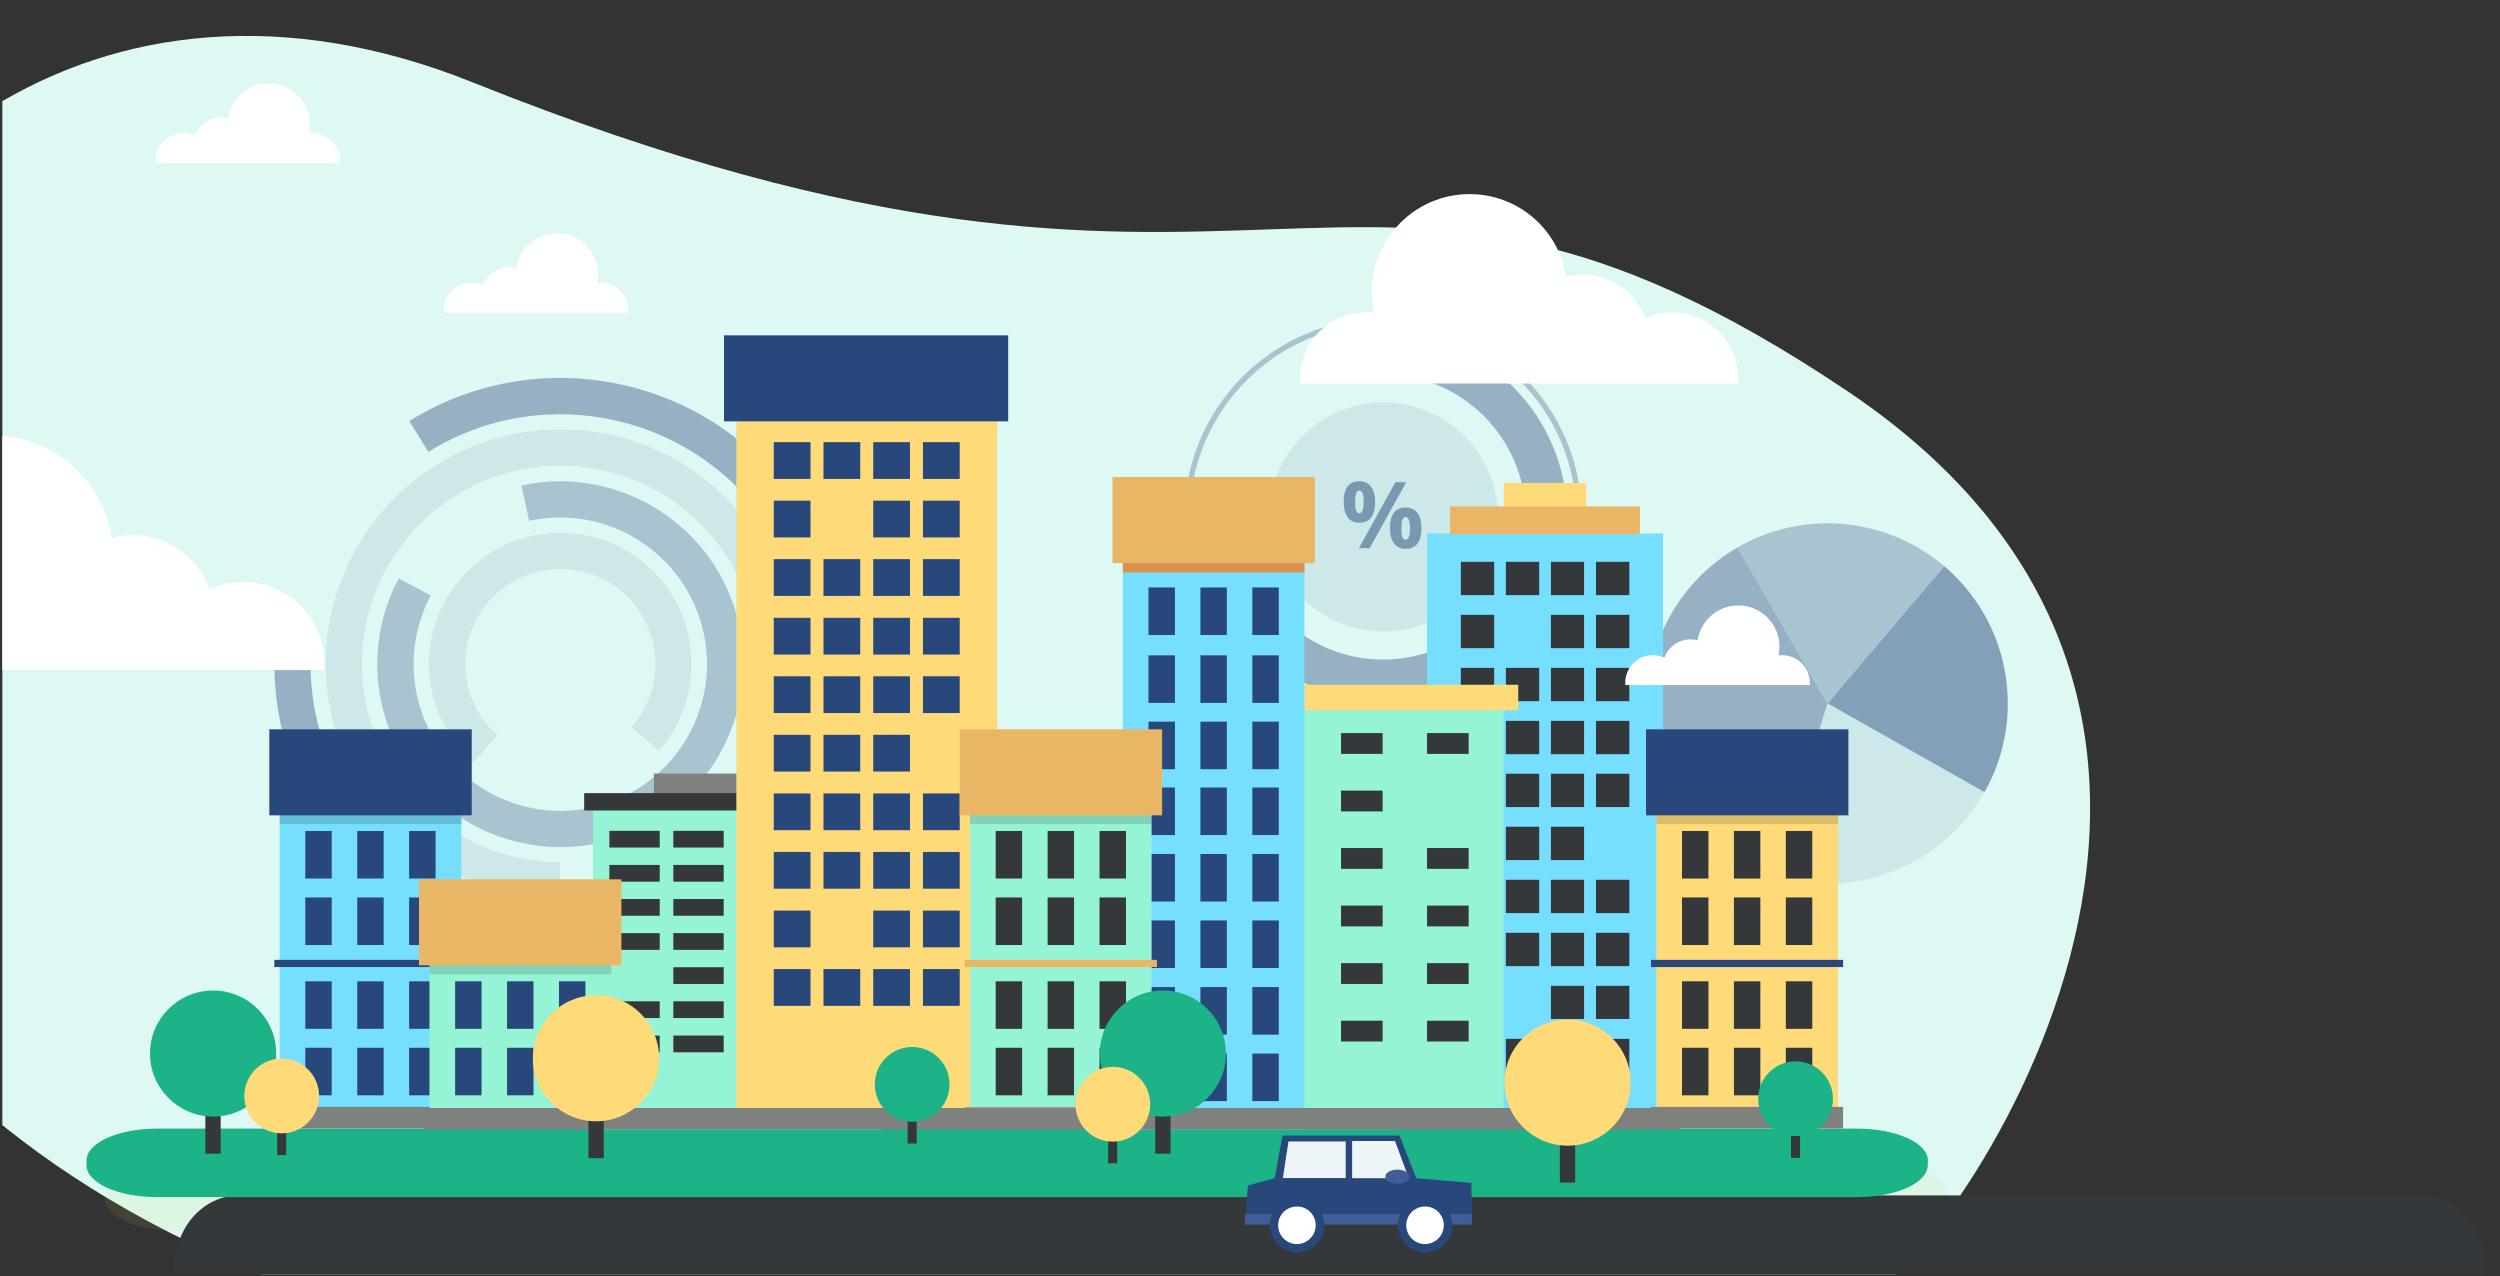 <?xml version="1.0" encoding="utf-8"?>
<!-- Generator: Adobe Illustrator 22.0.1, SVG Export Plug-In . SVG Version: 6.00 Build 0)  -->
<svg version="1.1" id="Layer_1" xmlns="http://www.w3.org/2000/svg" xmlns:xlink="http://www.w3.org/1999/xlink" x="0px" y="0px"
	 viewBox="0 0 1598.4 816" style="enable-background:new 0 0 1598.4 816;" xml:space="preserve">
<rect x="0" y="0" width="1598.4" height="816" fill="#333333" stroke="none"/>
<style type="text/css">
	.st0{clip-path:url(#SVGID_2_);}
	.st1{fill:#DEF9F4;}
	.st2{opacity:0.3;fill:#28487C;}
	.st3{opacity:0.4;fill:#28487C;}
	.st4{opacity:0.1;fill:#28487C;}
	.st5{opacity:0.5;}
	.st6{fill:#28487C;}
	.st7{opacity:0.5;fill:#28487C;}
	.st8{opacity:0.1;}
	.st9{fill:#D1D943;}
	.st10{fill:#34383A;}
	.st11{fill:#1CB388;}
	.st12{fill:#76DEFF;}
	.st13{fill:#FFDA78;}
	.st14{fill:#E8B665;}
	.st15{fill:#95F4D6;}
	.st16{fill:#7F7F7B;}
	.st17{fill:#7F817E;}
	.st18{fill:#806C5A;}
	.st19{fill:#D7924B;}
	.st20{opacity:0.15;fill:#12100B;}
	.st21{fill:#B29F8C;}
	.st22{fill:#415C96;}
	.st23{fill:#FFFFFF;}
	.st24{fill:#EDF5F8;}
</style>
<g>
	<defs>
		<rect id="SVGID_1_" x="1.5" y="-16" width="1609.3" height="831"/>
	</defs>
	<clipPath id="SVGID_2_">
		<use xlink:href="#SVGID_1_"  style="overflow:visible;"/>
	</clipPath>
	<g id="city-illustration" class="st0">
		<path class="st1" d="M1193.9,826.7c26.4,7,314.6-356.7-12.7-576.6s-361.8,9.8-879.4-197.6c-478.5-191.7-749.6,605.3-29.9,797.1"/>
		<g>
			<path class="st2" d="M884.3,457.5c-70,0-127-57-127-127s57-127,127-127s127,57,127,127S954.4,457.5,884.3,457.5z M884.3,207
				c-68.1,0-123.5,55.4-123.5,123.5S816.2,454,884.3,454s123.5-55.4,123.5-123.5S952.4,207,884.3,207z"/>
			<path class="st3" d="M884.3,448.1c-64.8,0-117.6-52.7-117.6-117.6h26.4c0,50.3,40.9,91.2,91.2,91.2c50.3,0,91.2-40.9,91.2-91.2
				c0-50.3-40.9-91.2-91.2-91.2v-26.4c64.8,0,117.6,52.7,117.6,117.6C1001.9,395.3,949.2,448.1,884.3,448.1z"/>
			
				<ellipse transform="matrix(1 -2.298290e-02 2.298290e-02 1 -7.362 20.412)" class="st4" cx="884.3" cy="330.5" rx="73.2" ry="73.2"/>
			<g class="st5">
				<path class="st6" d="M879.2,320.9c0,4.4-0.9,7.7-2.6,10c-1.7,2.2-4.2,3.3-7.5,3.3c-3.2,0-5.6-1.1-7.4-3.4
					c-1.7-2.3-2.6-5.6-2.6-9.9c0-8.8,3.3-13.2,9.9-13.2c3.2,0,5.7,1.1,7.5,3.4C878.3,313.4,879.2,316.6,879.2,320.9z M866.4,320.9
					c0,2.4,0.2,4.3,0.6,5.5c0.4,1.2,1.1,1.8,2.1,1.8c1.8,0,2.8-2.4,2.8-7.3c0-4.8-0.9-7.2-2.8-7.2c-1,0-1.7,0.6-2.1,1.8
					C866.7,316.7,866.4,318.5,866.4,320.9z M899.1,308.3l-23.4,42.2h-6.9l23.4-42.2H899.1z M908.8,337.7c0,4.4-0.9,7.7-2.6,9.9
					c-1.7,2.2-4.2,3.3-7.5,3.3c-3.2,0-5.6-1.1-7.4-3.4c-1.7-2.3-2.6-5.6-2.6-9.8c0-8.8,3.3-13.2,10-13.2c3.2,0,5.7,1.1,7.5,3.4
					C907.9,330.2,908.8,333.5,908.8,337.7z M896,337.8c0,2.4,0.2,4.3,0.6,5.5c0.4,1.2,1.1,1.8,2.1,1.8c1.8,0,2.8-2.4,2.8-7.3
					c0-4.8-0.9-7.2-2.8-7.2c-1,0-1.7,0.6-2.1,1.8C896.2,333.5,896,335.3,896,337.8z"/>
			</g>
		</g>
		<g>
			<path class="st7" d="M1268.8,506.4c9.5-16.7,14.9-36,14.9-56.6c0-35.2-15.8-66.7-40.6-87.8c-32.9,38.6-71.4,83.7-74.5,87.8
				L1268.8,506.4z"/>
			<path class="st3" d="M1110.8,350.1c-34.4,19.9-57.5,57.1-57.5,99.7c0,51.8,34.2,95.6,81.2,110.1l33.9-110.1L1110.8,350.1z"/>
			<path class="st2" d="M1243,362c-20.1-17.1-46.1-27.4-74.5-27.4c-21,0-40.7,5.6-57.7,15.5l57.7,99.7
				C1171.6,445.7,1210.1,400.5,1243,362z"/>
			<path class="st4" d="M1268.8,506.4l-100.3-56.6l-33.9,110.1c10.7,3.3,22.1,5.1,33.9,5.1C1211.5,564.9,1249,541.3,1268.8,506.4z"
				/>
		</g>
		<g>
			<path class="st3" d="M358.7,607.5c-14,0-28-1.6-42-4.9c-47.6-11.1-88.1-40-113.8-81.5c-22.7-36.5-31.8-80.2-25.6-122.8l22.9,3.3
				c-5.4,37.2,2.5,75.3,22.4,107.2c22.5,36.2,57.8,61.4,99.4,71.2c41.6,9.7,84.5,2.7,120.6-19.8c36.2-22.5,61.4-57.8,71.2-99.4
				c9.7-41.6,2.7-84.5-19.8-120.6c-46.5-74.8-145.2-97.8-220.1-51.3l-12.2-19.7c85.7-53.3,198.7-26.9,252,58.8
				c25.8,41.4,33.8,90.5,22.7,138.1c-11.1,47.6-40,88.1-81.5,113.8C425.6,598.2,392.5,607.5,358.7,607.5z"/>
			<path class="st4" d="M358.3,574.5c-82.7,0-150-67.3-150-150s67.3-150,150-150s150,67.3,150,150H485
				c0-69.9-56.9-126.8-126.8-126.8s-126.8,56.9-126.8,126.8s56.9,126.8,126.8,126.8V574.5z"/>
			<path class="st2" d="M358.2,541.6c-53.8,0-102.3-37.4-114.3-92.1c-5.9-27-2-55.3,11-79.7l20.5,10.9
				c-10.4,19.6-13.5,42.3-8.8,63.9c11,50.5,61.1,82.7,111.6,71.7c50.5-11,82.7-61.1,71.7-111.6c-11-50.5-61.1-82.7-111.6-71.7
				l-4.9-22.6c63-13.7,125.5,26.4,139.2,89.4c13.7,63-26.4,125.5-89.4,139.2C374.8,540.7,366.5,541.6,358.2,541.6z"/>
			<path class="st4" d="M302.7,487.5c-34.7-30.7-38-83.8-7.4-118.5c30.7-34.7,83.8-38,118.5-7.4c34.7,30.7,38,83.8,7.4,118.5
				l-17.4-15.3c22.2-25.1,19.8-63.6-5.3-85.8c-12.2-10.7-27.8-16.1-44-15.1c-16.2,1-31.1,8.3-41.8,20.4
				c-10.7,12.2-16.1,27.8-15.1,44c1,16.2,8.3,31.1,20.4,41.8L302.7,487.5z"/>
		</g>
		<g class="st8">
			<g>
				<path class="st9" d="M1244.2,766.3c0,11.3-20.2,20.4-45.2,20.4H112.1c-25,0-45.2-9.1-45.2-20.4v-3c0-11.3,20.2-20.4,45.2-20.4
					H1199c25,0,45.2,9.1,45.2,20.4V766.3z"/>
			</g>
		</g>
		<g>
			<g>
				<path class="st10" d="M1589.2,815.4c0,24.6-18.3,44.5-40.8,44.5H152.9c-22.5,0-40.8-19.9-40.8-44.5v-6.6
					c0-24.6,18.3-44.5,40.8-44.5h1395.4c22.5,0,40.8,19.9,40.8,44.5V815.4z"/>
			</g>
		</g>
		<g>
			<g>
				<path class="st11" d="M1232.5,745c0,11.3-20.2,20.4-45.2,20.4H100.5c-25,0-45.2-9.1-45.2-20.4v-3c0-11.3,20.2-20.4,45.2-20.4
					h1086.9c24.9,0,45.2,9.1,45.2,20.4V745z"/>
			</g>
		</g>
		<g>
			<rect x="912.4" y="341.1" class="st12" width="150.9" height="380.5"/>
			<g>
				<rect x="934" y="359.2" class="st10" width="21.3" height="21.3"/>
				<rect x="962.8" y="359.2" class="st10" width="21.3" height="21.3"/>
				<rect x="991.6" y="359.2" class="st10" width="21.2" height="21.3"/>
				<rect x="1020.4" y="359.2" class="st10" width="21.3" height="21.3"/>
				<rect x="934" y="393.1" class="st10" width="21.3" height="21.3"/>
				<rect x="991.6" y="393.1" class="st10" width="21.2" height="21.3"/>
				<rect x="1020.4" y="393.1" class="st10" width="21.3" height="21.3"/>
				<rect x="934" y="427" class="st10" width="21.3" height="21.3"/>
				<rect x="962.8" y="427" class="st10" width="21.3" height="21.3"/>
				<rect x="991.6" y="427" class="st10" width="21.2" height="21.3"/>
				<rect x="1020.4" y="427" class="st10" width="21.3" height="21.3"/>
				<rect x="934" y="460.9" class="st10" width="21.3" height="21.3"/>
				<rect x="962.8" y="460.9" class="st10" width="21.3" height="21.3"/>
				<rect x="991.6" y="460.9" class="st10" width="21.2" height="21.3"/>
				<rect x="1020.4" y="460.9" class="st10" width="21.3" height="21.3"/>
				<rect x="934" y="494.7" class="st10" width="21.3" height="21.3"/>
				<rect x="962.8" y="494.7" class="st10" width="21.3" height="21.3"/>
				<rect x="991.6" y="494.7" class="st10" width="21.2" height="21.3"/>
				<rect x="1020.4" y="494.7" class="st10" width="21.3" height="21.3"/>
				<rect x="934" y="528.6" class="st10" width="21.3" height="21.3"/>
				<rect x="962.8" y="528.6" class="st10" width="21.3" height="21.3"/>
				<rect x="991.6" y="528.6" class="st10" width="21.2" height="21.3"/>
				<rect x="934" y="562.5" class="st10" width="21.3" height="21.3"/>
				<rect x="962.8" y="562.5" class="st10" width="21.3" height="21.3"/>
				<rect x="991.6" y="562.5" class="st10" width="21.2" height="21.3"/>
				<rect x="1020.4" y="562.5" class="st10" width="21.3" height="21.3"/>
				<rect x="934" y="596.4" class="st10" width="21.3" height="21.3"/>
				<rect x="962.8" y="596.4" class="st10" width="21.3" height="21.3"/>
				<rect x="991.6" y="596.4" class="st10" width="21.2" height="21.3"/>
				<rect x="1020.4" y="596.4" class="st10" width="21.3" height="21.3"/>
				<rect x="934" y="630.3" class="st10" width="21.3" height="21.2"/>
				<rect x="991.6" y="630.3" class="st10" width="21.2" height="21.2"/>
				<rect x="1020.4" y="630.3" class="st10" width="21.3" height="21.2"/>
				<rect x="934" y="664.2" class="st10" width="21.3" height="21.2"/>
				<rect x="962.8" y="664.2" class="st10" width="21.3" height="21.2"/>
				<rect x="991.6" y="664.2" class="st10" width="21.2" height="21.2"/>
				<rect x="1020.4" y="664.2" class="st10" width="21.3" height="21.2"/>
			</g>
			<rect x="961.5" y="308.8" class="st13" width="52.7" height="17.7"/>
			<rect x="927.1" y="323.8" class="st14" width="121.4" height="17.7"/>
		</g>
		<g>
			<rect x="780.2" y="446.5" class="st15" width="181.1" height="275.4"/>
			<g>
				<rect x="802.5" y="468.7" class="st10" width="26.6" height="13.3"/>
				<rect x="857.4" y="468.7" class="st10" width="26.6" height="13.3"/>
				<rect x="912.4" y="468.7" class="st10" width="26.6" height="13.3"/>
				<rect x="802.5" y="505.5" class="st10" width="26.6" height="13.3"/>
				<rect x="857.4" y="505.5" class="st10" width="26.6" height="13.3"/>
				<rect x="802.5" y="542.2" class="st10" width="26.6" height="13.3"/>
				<rect x="857.4" y="542.2" class="st10" width="26.6" height="13.3"/>
				<rect x="912.4" y="542.2" class="st10" width="26.6" height="13.3"/>
				<rect x="802.5" y="579" class="st10" width="26.6" height="13.3"/>
				<rect x="857.4" y="579" class="st10" width="26.6" height="13.3"/>
				<rect x="912.4" y="579" class="st10" width="26.6" height="13.3"/>
				<rect x="857.4" y="615.8" class="st10" width="26.6" height="13.3"/>
				<rect x="912.4" y="615.8" class="st10" width="26.6" height="13.3"/>
				<rect x="802.5" y="652.6" class="st10" width="26.6" height="13.3"/>
				<rect x="857.4" y="652.6" class="st10" width="26.6" height="13.3"/>
				<rect x="912.4" y="652.6" class="st10" width="26.6" height="13.3"/>
			</g>
			<rect x="770.8" y="437.8" class="st13" width="199.9" height="16.3"/>
		</g>
		<g>
			<polygon class="st15" points="514.2,512.5 514.2,634.4 563.8,634.4 563.8,722.2 514.2,722.2 379.2,722.2 379.2,634.4 
				379.2,512.5 			"/>
		</g>
		<rect x="514.2" y="628.4" class="st16" width="55.8" height="8.3"/>
		<rect x="418.1" y="494.6" class="st17" width="85.5" height="15.3"/>
		<rect x="471.4" y="531.2" class="st18" width="32.2" height="10.7"/>
		<rect x="471.4" y="574.8" class="st18" width="32.2" height="10.7"/>
		<rect x="471.4" y="596.6" class="st18" width="32.2" height="10.7"/>
		<rect x="471.4" y="618.4" class="st18" width="32.2" height="10.7"/>
		<rect x="471.4" y="640.2" class="st18" width="32.2" height="10.7"/>
		<g>
			<rect x="389.6" y="531.2" class="st10" width="32.2" height="10.7"/>
			<rect x="430.5" y="531.2" class="st10" width="32.2" height="10.7"/>
			<rect x="389.6" y="553" class="st10" width="32.2" height="10.7"/>
			<rect x="430.5" y="553" class="st10" width="32.2" height="10.7"/>
			<rect x="389.6" y="574.8" class="st10" width="32.2" height="10.7"/>
			<rect x="430.5" y="574.8" class="st10" width="32.2" height="10.7"/>
			<rect x="389.6" y="596.6" class="st10" width="32.2" height="10.7"/>
			<rect x="430.5" y="596.6" class="st10" width="32.2" height="10.7"/>
			<rect x="430.5" y="618.4" class="st10" width="32.2" height="10.7"/>
			<rect x="389.6" y="640.2" class="st10" width="32.2" height="10.7"/>
			<rect x="430.5" y="640.2" class="st10" width="32.2" height="10.7"/>
			<rect x="389.6" y="662.1" class="st10" width="32.2" height="10.7"/>
			<rect x="430.5" y="662.1" class="st10" width="32.2" height="10.7"/>
		</g>
		<rect x="519.9" y="662.1" class="st18" width="32.2" height="10.7"/>
		<rect x="373.5" y="507.1" class="st10" width="146.4" height="11.1"/>
		<g>
			<rect x="470.8" y="268.9" class="st13" width="166.7" height="452.5"/>
			<g>
				<rect x="494.7" y="282.7" class="st6" width="23.5" height="23.5"/>
				<rect x="526.5" y="282.7" class="st6" width="23.5" height="23.5"/>
				<rect x="558.3" y="282.7" class="st6" width="23.5" height="23.5"/>
				<rect x="590.1" y="282.7" class="st6" width="23.5" height="23.5"/>
				<rect x="494.7" y="320.1" class="st6" width="23.5" height="23.5"/>
				<rect x="558.3" y="320.1" class="st6" width="23.5" height="23.5"/>
				<rect x="590.1" y="320.1" class="st6" width="23.5" height="23.5"/>
				<rect x="494.7" y="357.5" class="st6" width="23.5" height="23.5"/>
				<rect x="526.5" y="357.5" class="st6" width="23.5" height="23.5"/>
				<rect x="558.3" y="357.5" class="st6" width="23.5" height="23.5"/>
				<rect x="590.1" y="357.5" class="st6" width="23.5" height="23.5"/>
				<rect x="494.7" y="395" class="st6" width="23.5" height="23.5"/>
				<rect x="526.5" y="395" class="st6" width="23.5" height="23.5"/>
				<rect x="558.3" y="395" class="st6" width="23.5" height="23.5"/>
				<rect x="590.1" y="395" class="st6" width="23.5" height="23.5"/>
				<rect x="494.7" y="432.4" class="st6" width="23.5" height="23.5"/>
				<rect x="526.5" y="432.4" class="st6" width="23.5" height="23.5"/>
				<rect x="558.3" y="432.4" class="st6" width="23.5" height="23.5"/>
				<rect x="590.1" y="432.4" class="st6" width="23.5" height="23.5"/>
				<rect x="494.7" y="469.8" class="st6" width="23.5" height="23.5"/>
				<rect x="526.5" y="469.8" class="st6" width="23.5" height="23.5"/>
				<rect x="558.3" y="469.8" class="st6" width="23.5" height="23.5"/>
				<rect x="494.7" y="507.3" class="st6" width="23.5" height="23.5"/>
				<rect x="526.5" y="507.3" class="st6" width="23.5" height="23.5"/>
				<rect x="558.3" y="507.3" class="st6" width="23.5" height="23.5"/>
				<rect x="590.1" y="507.3" class="st6" width="23.5" height="23.5"/>
				<rect x="494.7" y="544.7" class="st6" width="23.5" height="23.5"/>
				<rect x="526.5" y="544.7" class="st6" width="23.5" height="23.5"/>
				<rect x="558.3" y="544.7" class="st6" width="23.5" height="23.5"/>
				<rect x="590.1" y="544.7" class="st6" width="23.5" height="23.5"/>
				<rect x="494.7" y="582.2" class="st6" width="23.5" height="23.5"/>
				<rect x="558.3" y="582.2" class="st6" width="23.5" height="23.5"/>
				<rect x="590.1" y="582.2" class="st6" width="23.5" height="23.5"/>
				<rect x="494.7" y="619.6" class="st6" width="23.5" height="23.5"/>
				<rect x="526.5" y="619.6" class="st6" width="23.5" height="23.5"/>
				<rect x="558.3" y="619.6" class="st6" width="23.5" height="23.5"/>
				<rect x="590.1" y="619.6" class="st6" width="23.5" height="23.5"/>
			</g>
			<rect x="487.1" y="249.4" class="st6" width="134.1" height="19.6"/>
			<rect x="525" y="237.7" class="st16" width="58.2" height="19.6"/>
		</g>
		<g>
			<rect x="717.9" y="358.6" class="st12" width="116.1" height="363.6"/>
			<rect x="717.9" y="358.6" class="st19" width="116.1" height="7.4"/>
			<g>
				<g>
					<rect x="734.3" y="503.5" class="st6" width="16.9" height="30.4"/>
					<rect x="767.5" y="503.5" class="st6" width="16.9" height="30.4"/>
					<rect x="800.7" y="503.5" class="st6" width="16.9" height="30.4"/>
				</g>
				<g>
					<rect x="734.3" y="461.4" class="st6" width="16.9" height="30.4"/>
					<rect x="767.5" y="461.4" class="st6" width="16.9" height="30.4"/>
					<rect x="800.7" y="461.4" class="st6" width="16.9" height="30.4"/>
				</g>
				<g>
					<rect x="734.3" y="419" class="st6" width="16.9" height="30.4"/>
					<rect x="767.5" y="419" class="st6" width="16.9" height="30.4"/>
					<rect x="800.7" y="419" class="st6" width="16.9" height="30.4"/>
				</g>
				<g>
					<rect x="734.3" y="375.6" class="st6" width="16.9" height="30.4"/>
					<rect x="767.5" y="375.6" class="st6" width="16.9" height="30.4"/>
					<rect x="800.7" y="375.6" class="st6" width="16.9" height="30.4"/>
				</g>
				<g>
					<rect x="734.3" y="546" class="st6" width="16.9" height="30.4"/>
					<rect x="767.5" y="546" class="st6" width="16.9" height="30.4"/>
					<rect x="800.7" y="546" class="st6" width="16.9" height="30.4"/>
				</g>
				<g>
					<rect x="734.3" y="588.5" class="st6" width="16.9" height="30.4"/>
					<rect x="767.5" y="588.5" class="st6" width="16.9" height="30.4"/>
					<rect x="800.7" y="588.5" class="st6" width="16.9" height="30.4"/>
				</g>
				<g>
					<rect x="734.3" y="631.1" class="st6" width="16.9" height="30.4"/>
					<rect x="767.5" y="631.1" class="st6" width="16.9" height="30.4"/>
					<rect x="800.7" y="631.1" class="st6" width="16.9" height="30.4"/>
				</g>
				<g>
					<rect x="734.3" y="673.6" class="st6" width="16.9" height="30.4"/>
					<rect x="767.5" y="673.6" class="st6" width="16.9" height="30.4"/>
					<rect x="800.7" y="673.6" class="st6" width="16.9" height="30.4"/>
				</g>
			</g>
			<rect x="711.3" y="305" class="st14" width="129.4" height="55"/>
		</g>
		<rect x="178.8" y="519.4" class="st12" width="116.2" height="199.1"/>
		<g>
			<g>
				<rect x="195.2" y="531.3" class="st6" width="16.9" height="30.4"/>
				<rect x="228.4" y="531.3" class="st6" width="16.9" height="30.4"/>
				<rect x="261.6" y="531.3" class="st6" width="16.9" height="30.4"/>
			</g>
			<g>
				<rect x="195.2" y="573.8" class="st6" width="16.9" height="30.4"/>
				<rect x="228.4" y="573.8" class="st6" width="16.9" height="30.4"/>
				<rect x="261.6" y="573.8" class="st6" width="16.9" height="30.4"/>
			</g>
			<g>
				<rect x="195.2" y="627.4" class="st6" width="16.9" height="30.4"/>
				<rect x="228.4" y="627.4" class="st6" width="16.9" height="30.4"/>
				<rect x="261.6" y="627.4" class="st6" width="16.9" height="30.4"/>
			</g>
			<g>
				<rect x="195.2" y="669.9" class="st6" width="16.9" height="30.4"/>
				<rect x="228.4" y="669.9" class="st6" width="16.9" height="30.4"/>
				<rect x="261.6" y="669.9" class="st6" width="16.9" height="30.4"/>
			</g>
		</g>
		<rect x="178.8" y="519.4" class="st20" width="116.2" height="7.5"/>
		<rect x="175.4" y="707.7" class="st17" width="122.8" height="13.8"/>
		<rect x="175.4" y="613.7" class="st6" width="122.8" height="4.6"/>
		<rect x="172.2" y="466.3" class="st6" width="129.4" height="55"/>
		<rect x="1059" y="519.4" class="st13" width="116.2" height="199.1"/>
		<g>
			<g>
				<rect x="1075.4" y="531.3" class="st10" width="16.9" height="30.4"/>
				<rect x="1108.6" y="531.3" class="st10" width="16.9" height="30.4"/>
				<rect x="1141.8" y="531.3" class="st10" width="16.9" height="30.4"/>
			</g>
			<g>
				<rect x="1075.4" y="573.8" class="st10" width="16.9" height="30.4"/>
				<rect x="1108.6" y="573.8" class="st10" width="16.9" height="30.4"/>
				<rect x="1141.8" y="573.8" class="st10" width="16.9" height="30.4"/>
			</g>
			<g>
				<rect x="1075.4" y="627.4" class="st10" width="16.9" height="30.4"/>
				<rect x="1108.6" y="627.4" class="st10" width="16.9" height="30.4"/>
				<rect x="1141.8" y="627.4" class="st10" width="16.9" height="30.4"/>
			</g>
			<g>
				<rect x="1075.4" y="669.9" class="st10" width="16.9" height="30.4"/>
				<rect x="1108.6" y="669.9" class="st10" width="16.9" height="30.4"/>
				<rect x="1141.8" y="669.9" class="st10" width="16.9" height="30.4"/>
			</g>
		</g>
		<rect x="1059" y="519.4" class="st20" width="116.2" height="7.5"/>
		<rect x="1055.6" y="707.7" class="st17" width="122.8" height="13.8"/>
		<rect x="1055.6" y="613.7" class="st6" width="122.8" height="4.6"/>
		<rect x="1052.4" y="466.3" class="st6" width="129.4" height="55"/>
		<g>
			<rect x="620.2" y="519.4" class="st15" width="116.1" height="199.1"/>
			<g>
				<g>
					<rect x="636.6" y="531.3" class="st10" width="16.9" height="30.4"/>
					<rect x="669.8" y="531.3" class="st10" width="16.9" height="30.4"/>
					<rect x="703" y="531.3" class="st10" width="16.9" height="30.4"/>
				</g>
				<g>
					<rect x="636.6" y="573.8" class="st10" width="16.9" height="30.4"/>
					<rect x="669.8" y="573.8" class="st10" width="16.9" height="30.4"/>
					<rect x="703" y="573.8" class="st10" width="16.9" height="30.4"/>
				</g>
				<g>
					<rect x="636.6" y="627.4" class="st10" width="16.9" height="30.4"/>
					<rect x="669.8" y="627.4" class="st10" width="16.9" height="30.4"/>
					<rect x="703" y="627.4" class="st10" width="16.9" height="30.4"/>
				</g>
				<g>
					<rect x="636.6" y="669.9" class="st10" width="16.9" height="30.4"/>
					<rect x="669.8" y="669.9" class="st10" width="16.9" height="30.4"/>
					<rect x="703" y="669.9" class="st10" width="16.9" height="30.4"/>
				</g>
			</g>
			<rect x="620.2" y="519.4" class="st20" width="116.1" height="7.5"/>
			<rect x="616.9" y="707.7" class="st21" width="122.8" height="13.8"/>
			<rect x="616.9" y="613.7" class="st14" width="122.8" height="4.6"/>
			<rect x="613.6" y="466.3" class="st14" width="129.4" height="55"/>
		</g>
		<rect x="131.3" y="688.4" class="st10" width="9.8" height="49.2"/>
		<path class="st11" d="M176.6,673.6c0,22.3-18.1,40.3-40.3,40.3c-22.3,0-40.4-18.1-40.4-40.3c0-22.3,18.1-40.3,40.4-40.3
			C158.5,633.3,176.6,651.3,176.6,673.6z"/>
		<g>
			<polygon class="st6" points="795.8,782.9 941.1,782.9 940.8,756.3 905.5,753.3 894.8,726 820,726 815,753.2 797.9,757.9 			"/>
			<polygon class="st22" points="795.8,782.9 941.1,782.9 941,776.2 796.3,776.2 			"/>
			<path class="st6" d="M846.6,783.4c0,9.6-7.8,17.4-17.4,17.4c-9.6,0-17.4-7.8-17.4-17.4s7.8-17.4,17.4-17.4
				C838.8,765.9,846.6,773.7,846.6,783.4z"/>
			<path class="st23" d="M841.2,783.4c0,6.6-5.4,12-12,12c-6.7,0-12-5.4-12-12c0-6.7,5.4-12,12-12
				C835.8,771.3,841.2,776.7,841.2,783.4z"/>
			<path class="st6" d="M928.5,783.4c0,9.6-7.8,17.4-17.4,17.4c-9.6,0-17.4-7.8-17.4-17.4s7.8-17.4,17.4-17.4
				C920.7,765.9,928.5,773.7,928.5,783.4z"/>
			<path class="st23" d="M923.1,783.4c0,6.6-5.4,12-12,12c-6.7,0-12-5.4-12-12c0-6.7,5.4-12,12-12
				C917.7,771.3,923.1,776.7,923.1,783.4z"/>
			<polygon class="st24" points="900.7,753.3 864.5,753.3 864.5,729.5 891.9,729.5 			"/>
			<polygon class="st24" points="823.8,729.8 860.4,729.8 860.4,753.2 820.2,753.2 			"/>
			<path class="st22" d="M901.1,752.3c0,2.5-3.5,4.5-7.7,4.5c-4.3,0-7.7-2-7.7-4.5c0-2.5,3.5-4.5,7.7-4.5
				C897.6,747.8,901.1,749.8,901.1,752.3z"/>
		</g>
		<path class="st23" d="M1111.1,245.3c0.1-1.1,0.2-2.3,0.2-3.4c0-23.3-18.9-42.1-42.1-42.1c-6.2,0-12,1.3-17.3,3.7
			c-5.8-16.3-21.4-27.9-39.7-27.9c-3.8,0-7.4,0.5-10.9,1.4c-4.6-30-30.4-52.9-61.7-52.9c-34.5,0-62.4,27.9-62.4,62.4
			c0,4.7,0.5,9.2,1.5,13.6c-1.8-0.2-3.6-0.4-5.4-0.4c-23.3,0-42.1,18.9-42.1,42.1c0,1.2,0.1,2.3,0.2,3.4H1111.1z"/>
		<path class="st23" d="M207.2,428.3c0.1-1.4,0.2-2.8,0.2-4.2c0-28.8-23.3-52.1-52.1-52.1c-7.6,0-14.9,1.7-21.4,4.6
			c-7.2-20.1-26.5-34.5-49.1-34.5c-4.7,0-9.2,0.6-13.4,1.8c-5.7-37.1-37.7-65.5-76.3-65.5c-42.7,0-77.2,34.6-77.2,77.2
			c0,5.8,0.7,11.4,1.9,16.9c-2.2-0.3-4.4-0.4-6.7-0.4c-28.8,0-52.1,23.3-52.1,52.1c0,1.4,0.1,2.8,0.2,4.2H207.2z"/>
		<path class="st23" d="M283.9,200c0-0.5-0.1-1-0.1-1.4c0-9.8,7.9-17.7,17.7-17.7c2.6,0,5.1,0.6,7.3,1.6c2.5-6.8,9-11.7,16.7-11.7
			c1.6,0,3.1,0.2,4.6,0.6c1.9-12.6,12.8-22.3,26-22.3c14.5,0,26.3,11.8,26.3,26.3c0,2-0.2,3.9-0.6,5.7c0.7-0.1,1.5-0.2,2.3-0.2
			c9.8,0,17.7,7.9,17.7,17.7c0,0.5,0,1-0.1,1.4H283.9z"/>
		<path class="st23" d="M99.6,104.3c0-0.5-0.1-1-0.1-1.4c0-9.8,7.9-17.7,17.7-17.7c2.6,0,5.1,0.6,7.3,1.6c2.5-6.8,9-11.7,16.7-11.7
			c1.6,0,3.1,0.2,4.6,0.6c1.9-12.6,12.8-22.3,26-22.3c14.5,0,26.3,11.8,26.3,26.3c0,2-0.2,3.9-0.6,5.7c0.7-0.1,1.5-0.2,2.3-0.2
			c9.8,0,17.7,7.9,17.7,17.7c0,0.5,0,1-0.1,1.4H99.6z"/>
		<path class="st23" d="M1039.2,438c0-0.5-0.1-1-0.1-1.4c0-9.8,7.9-17.7,17.7-17.7c2.6,0,5.1,0.6,7.3,1.6c2.5-6.8,9-11.7,16.7-11.7
			c1.6,0,3.1,0.2,4.6,0.6c1.9-12.6,12.8-22.3,26-22.3c14.5,0,26.3,11.8,26.3,26.3c0,2-0.2,3.9-0.6,5.7c0.7-0.1,1.5-0.2,2.3-0.2
			c9.8,0,17.7,7.9,17.7,17.7c0,0.5,0,1-0.1,1.4H1039.2z"/>
		<rect x="274.6" y="613" class="st15" width="116.2" height="105.5"/>
		<rect x="274.6" y="613" class="st20" width="116.2" height="10"/>
		<g>
			<g>
				<rect x="291" y="627.4" class="st6" width="16.9" height="30.4"/>
				<rect x="324.2" y="627.4" class="st6" width="16.9" height="30.4"/>
				<rect x="357.4" y="627.4" class="st6" width="16.9" height="30.4"/>
			</g>
			<g>
				<rect x="291" y="669.9" class="st6" width="16.9" height="30.4"/>
				<rect x="324.2" y="669.9" class="st6" width="16.9" height="30.4"/>
				<rect x="357.4" y="669.9" class="st6" width="16.9" height="30.4"/>
			</g>
		</g>
		<rect x="271.2" y="708.4" class="st17" width="803" height="13.8"/>
		<rect x="267.9" y="562.2" class="st14" width="129.4" height="55"/>
		<rect x="462.9" y="214.4" class="st6" width="181.7" height="55"/>
		<rect x="738.6" y="688.4" class="st10" width="9.8" height="49.2"/>
		<circle class="st11" cx="743.5" cy="673.6" r="40.3"/>
		<g>
			<rect x="997.3" y="706.9" class="st10" width="9.8" height="49.2"/>
			<path class="st13" d="M1042.6,692.2c0,22.3-18.1,40.3-40.3,40.3c-22.3,0-40.4-18.1-40.4-40.3c0-22.3,18.1-40.3,40.4-40.3
				C1024.5,651.9,1042.6,669.9,1042.6,692.2z"/>
		</g>
		<rect x="376.2" y="691.3" class="st10" width="9.8" height="49.2"/>
		<path class="st13" d="M421.4,676.6c0,22.3-18.1,40.3-40.3,40.3c-22.3,0-40.4-18.1-40.4-40.3c0-22.3,18.1-40.3,40.4-40.3
			C403.4,636.2,421.4,654.3,421.4,676.6z"/>
		<rect x="177.2" y="709.4" class="st10" width="5.8" height="29.1"/>
		<path class="st13" d="M204,700.7c0,13.2-10.7,23.9-23.9,23.9c-13.2,0-23.9-10.7-23.9-23.9c0-13.2,10.7-23.9,23.9-23.9
			C193.3,676.8,204,687.5,204,700.7z"/>
		<rect x="580.3" y="702" class="st10" width="5.8" height="29.1"/>
		<path class="st11" d="M607.1,693.3c0,13.2-10.7,23.9-23.9,23.9c-13.2,0-23.9-10.7-23.9-23.9c0-13.2,10.7-23.9,23.9-23.9
			C596.4,669.4,607.1,680.1,607.1,693.3z"/>
		<rect x="708.5" y="714.7" class="st10" width="5.8" height="29.1"/>
		<path class="st13" d="M735.4,706c0,13.2-10.7,23.9-23.9,23.9c-13.2,0-23.9-10.7-23.9-23.9c0-13.2,10.7-23.9,23.9-23.9
			C724.7,682.1,735.4,692.8,735.4,706z"/>
		<rect x="1145.1" y="711.2" class="st10" width="5.8" height="29.1"/>
		<path class="st11" d="M1171.9,702.5c0,13.2-10.7,23.9-23.9,23.9c-13.2,0-23.9-10.7-23.9-23.9c0-13.2,10.7-23.9,23.9-23.9
			C1161.2,678.6,1171.9,689.3,1171.9,702.5z"/>
	</g>
</g>
</svg>
